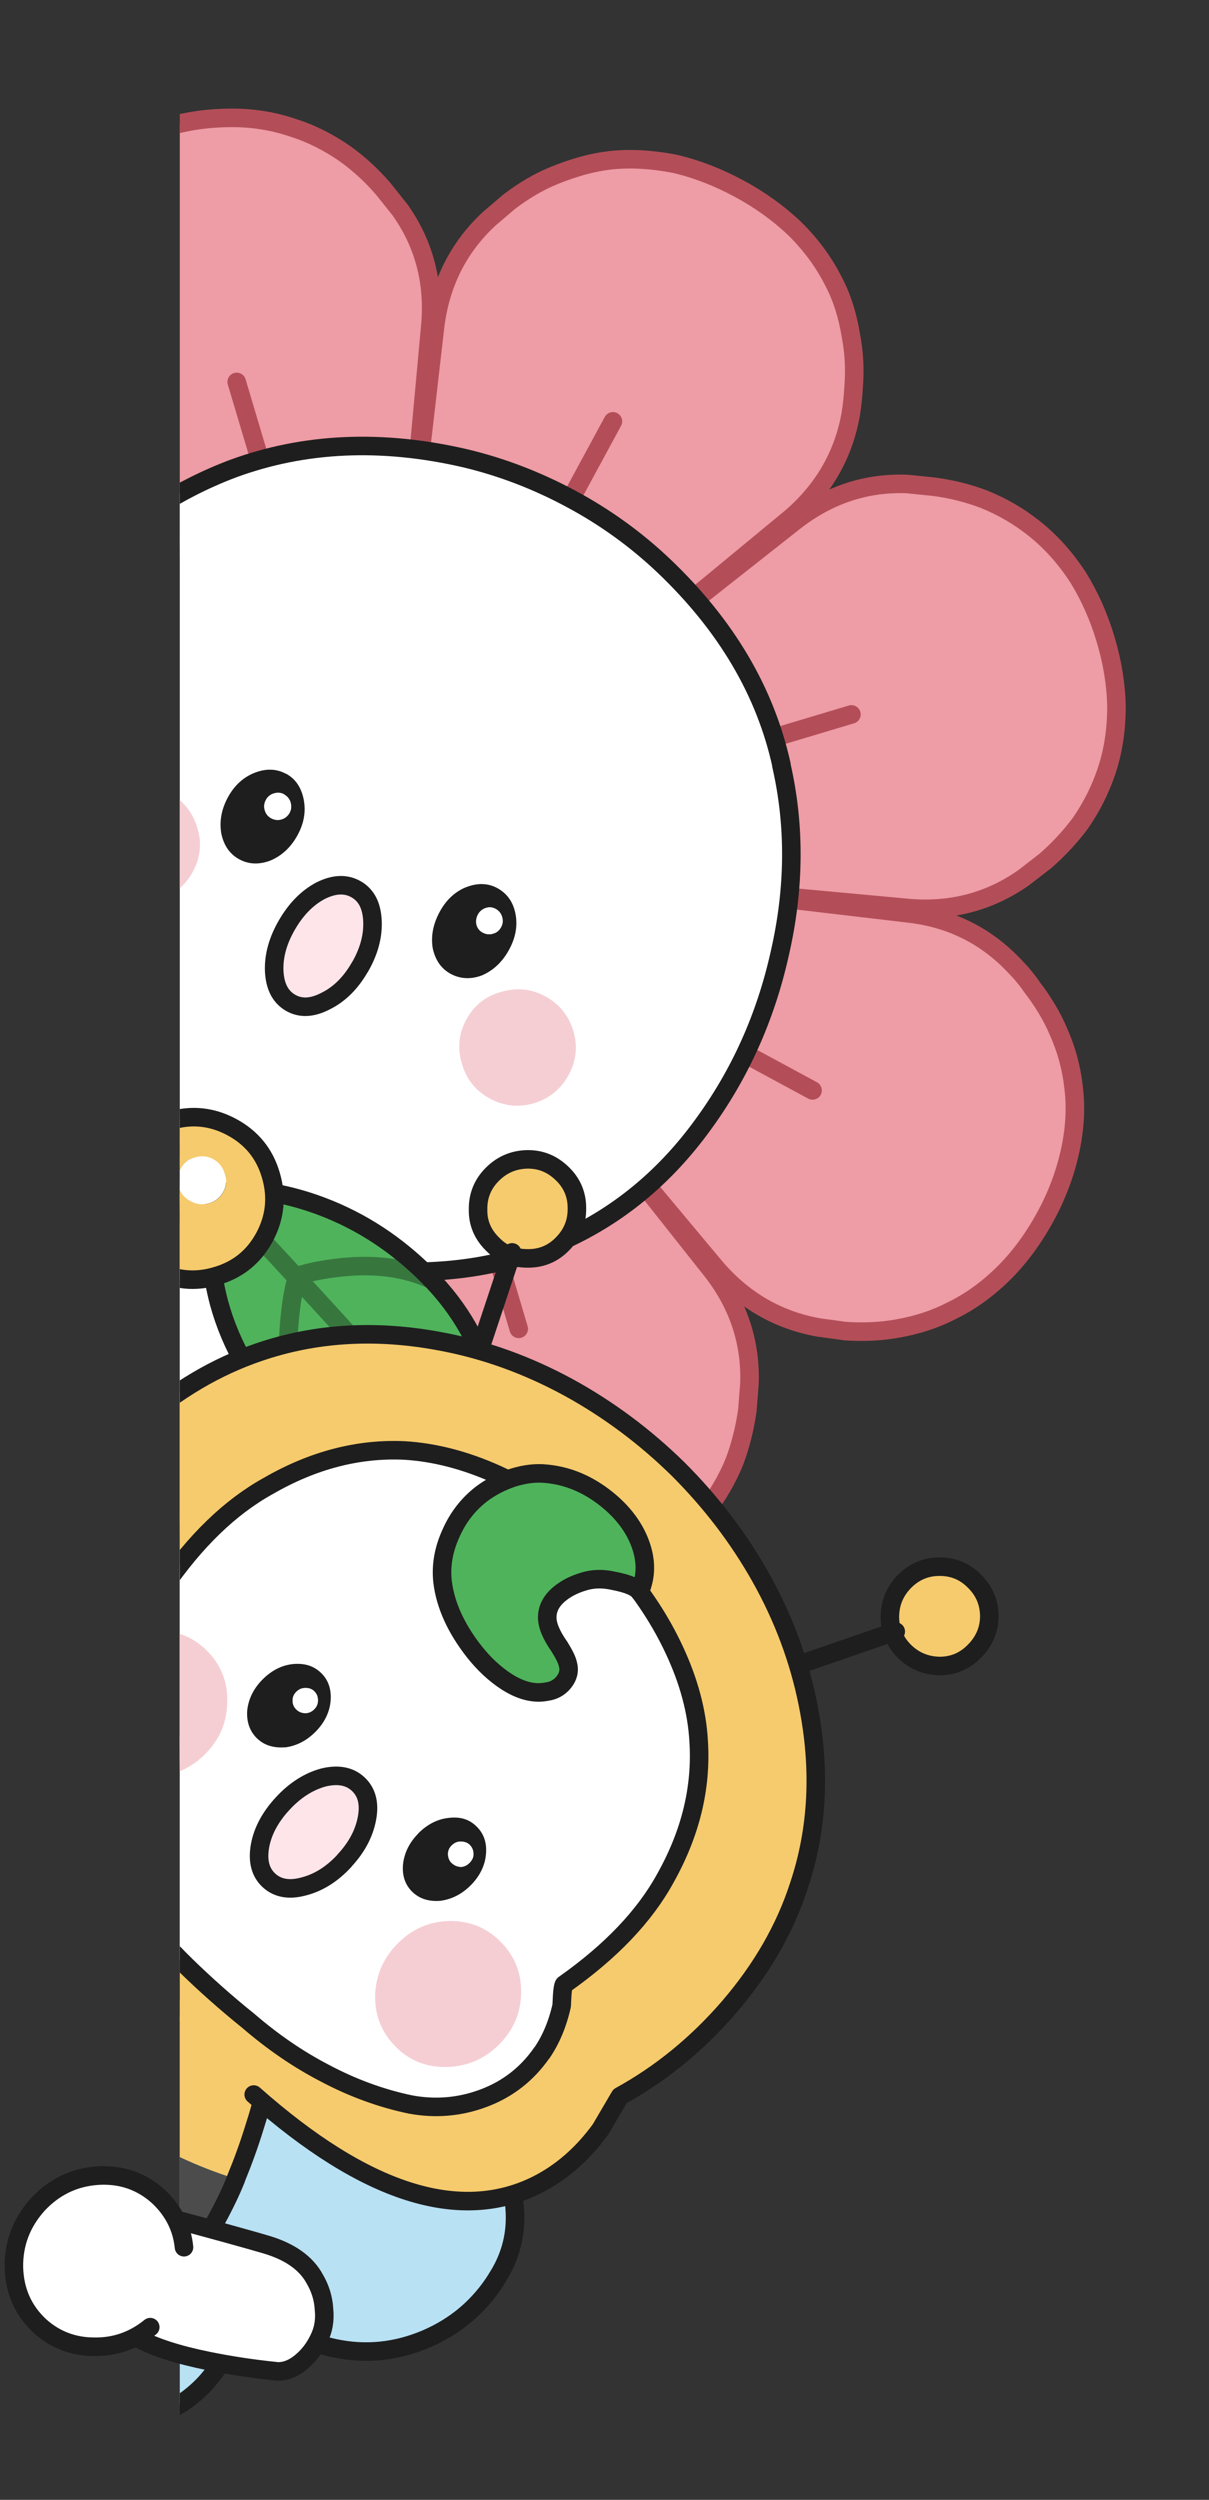 <svg width="90" height="186" viewBox="0 0 90 186" fill="none" xmlns="http://www.w3.org/2000/svg">
<rect x="0" y="0" width="90" height="186" fill="#333333" stroke="none"/>
<g clip-path="url(#clip0_7752_14909)">
<path d="M62.037 20.947C61.319 19.524 60.354 18.203 59.121 16.993C57.92 15.862 56.552 14.877 55.015 14.048C53.479 13.219 51.875 12.592 50.271 12.211C48.51 11.864 46.872 11.774 45.38 11.942C44.102 12.088 42.722 12.469 41.23 13.073C40.075 13.544 38.965 14.205 37.877 15.033L36.396 16.299C34.13 18.404 32.807 21.036 32.392 24.183L31.001 36.256L33.839 36.94C36.183 37.679 38.538 38.72 40.905 40.053C43.339 41.307 45.504 42.707 47.411 44.264C48.342 45.048 49.048 45.72 49.508 46.246L58.896 38.496C61.297 36.424 62.777 33.871 63.327 30.836C63.439 30.142 63.506 29.492 63.54 28.876C63.652 27.51 63.585 26.222 63.349 25.001C63.102 23.467 62.676 22.111 62.048 20.924L62.037 20.947Z" fill="#EE9CA5"/>
<path d="M40.905 40.064C43.339 41.319 45.503 42.718 47.41 44.275C48.341 45.059 49.048 45.731 49.508 46.258L58.896 38.507C61.296 36.435 62.777 33.882 63.326 30.847C63.438 30.153 63.506 29.503 63.539 28.887C63.652 27.521 63.584 26.233 63.349 25.012C63.102 23.478 62.676 22.123 62.048 20.935C61.33 19.513 60.365 18.192 59.131 16.982C57.931 15.851 56.563 14.865 55.026 14.037C53.467 13.197 51.886 12.581 50.282 12.2C48.521 11.853 46.883 11.763 45.391 11.931C44.112 12.077 42.733 12.457 41.241 13.062C40.086 13.533 38.975 14.193 37.887 15.022L36.407 16.288C34.141 18.393 32.818 21.025 32.403 24.172L31.012 36.245L33.849 36.928C36.194 37.667 38.549 38.709 40.916 40.042L40.905 40.064ZM40.905 40.064L45.627 31.351" stroke="#B34E58" stroke-width="1.38" stroke-linecap="round" stroke-linejoin="round"/>
<path d="M16.992 8.795C15.231 8.818 13.571 9.086 12.011 9.602C10.318 10.106 8.781 10.789 7.402 11.64C5.921 12.547 4.676 13.633 3.678 14.899C2.848 15.952 2.141 17.195 1.569 18.628C1.109 19.804 0.806 21.059 0.627 22.38C0.526 22.895 0.47 23.556 0.447 24.351C0.313 27.442 1.244 30.242 3.229 32.74L10.767 42.237C11.327 41.834 12.157 41.33 13.257 40.747C15.432 39.627 17.844 38.709 20.491 37.981C23.093 37.152 25.617 36.604 28.062 36.346L30.956 36.234L32.066 24.161C32.324 20.969 31.573 18.124 29.801 15.627L28.567 14.081C27.692 13.062 26.727 12.178 25.673 11.427C24.473 10.598 23.217 9.96 21.882 9.534C20.323 8.997 18.697 8.75 17.014 8.784L16.992 8.795Z" fill="#EE9CA5"/>
<path d="M20.469 37.97C23.071 37.141 25.595 36.592 28.04 36.335L30.934 36.223L32.044 24.15C32.313 20.958 31.55 18.113 29.778 15.616L28.544 14.07C27.67 13.051 26.705 12.166 25.651 11.416C24.451 10.587 23.194 9.949 21.86 9.523C20.3 8.986 18.674 8.739 16.992 8.773C15.231 8.795 13.571 9.064 12.011 9.579C10.318 10.083 8.781 10.766 7.402 11.617C5.921 12.525 4.676 13.611 3.678 14.877C2.848 15.929 2.141 17.172 1.569 18.606C1.109 19.782 0.806 21.036 0.627 22.358C0.526 22.873 0.47 23.534 0.447 24.329C0.313 27.42 1.244 30.22 3.229 32.717L10.767 42.215C11.327 41.811 12.157 41.307 13.257 40.725C15.432 39.605 17.844 38.687 20.491 37.959L20.469 37.97ZM20.469 37.97L17.62 28.417" stroke="#B34E58" stroke-width="1.38" stroke-linecap="round" stroke-linejoin="round"/>
<path d="M76.954 39.303C75.832 38.407 74.599 37.69 73.241 37.141C72.075 36.693 70.83 36.38 69.484 36.2L67.487 35.999C64.436 35.887 61.644 36.816 59.12 38.788L49.586 46.302L51.078 48.789C52.233 50.995 53.164 53.414 53.871 56.023C54.701 58.622 55.25 61.142 55.508 63.583C55.632 64.826 55.654 65.789 55.598 66.461L67.712 67.581C70.886 67.839 73.724 67.077 76.236 65.308L77.818 64.087C78.827 63.214 79.702 62.262 80.454 61.254C81.284 60.055 81.923 58.779 82.383 57.423C82.888 55.934 83.134 54.31 83.134 52.563C83.101 50.939 82.832 49.281 82.327 47.59C81.822 45.899 81.138 44.365 80.285 42.987C79.332 41.52 78.233 40.299 76.999 39.325L76.954 39.303Z" fill="#EE9CA5"/>
<path d="M53.848 56.012C54.678 58.611 55.228 61.13 55.486 63.572C55.609 64.815 55.632 65.778 55.575 66.45L67.689 67.57C70.864 67.828 73.701 67.066 76.214 65.297L77.795 64.076C78.805 63.202 79.68 62.25 80.431 61.242C81.261 60.044 81.9 58.767 82.36 57.412C82.865 55.923 83.112 54.299 83.112 52.552C83.078 50.928 82.809 49.27 82.304 47.579C81.8 45.888 81.115 44.354 80.263 42.976C79.309 41.509 78.21 40.288 76.977 39.314C75.855 38.418 74.621 37.701 73.264 37.152C72.097 36.704 70.852 36.391 69.506 36.212L67.51 36.01C64.459 35.898 61.666 36.828 59.142 38.799L49.608 46.313L51.1 48.8C52.255 51.006 53.186 53.425 53.893 56.035L53.848 56.012ZM53.848 56.012L63.382 53.156" stroke="#B34E58" stroke-width="1.38" stroke-linecap="round" stroke-linejoin="round"/>
<path d="M76.808 73.45C76.46 72.935 76.034 72.42 75.541 71.916C73.409 69.653 70.785 68.343 67.644 67.985L55.542 66.562L54.88 69.373C54.173 71.736 53.141 74.088 51.784 76.44C50.55 78.882 49.126 81.032 47.544 82.913C46.748 83.865 46.075 84.571 45.525 85.053L53.332 94.393C55.407 96.79 57.953 98.257 60.982 98.794L62.944 99.063C64.313 99.153 65.614 99.097 66.825 98.873C68.328 98.615 69.697 98.156 70.919 97.518C72.299 96.846 73.623 95.882 74.868 94.628C76.012 93.463 77.01 92.086 77.862 90.518C78.692 88.984 79.287 87.416 79.646 85.814C80.038 84.112 80.139 82.477 79.937 80.886C79.78 79.487 79.41 78.109 78.816 76.776C78.334 75.645 77.672 74.536 76.831 73.45H76.808Z" fill="#EE9CA5"/>
<path d="M51.762 76.418C50.528 78.859 49.103 81.01 47.522 82.891C46.725 83.843 46.053 84.549 45.503 85.03L53.31 94.371C55.385 96.767 57.931 98.234 60.959 98.772L62.922 99.041C64.29 99.13 65.592 99.074 66.803 98.85C68.306 98.593 69.674 98.134 70.897 97.495C72.277 96.823 73.6 95.86 74.845 94.606C75.989 93.441 76.987 92.063 77.84 90.496C78.67 88.961 79.264 87.393 79.623 85.792C80.016 84.089 80.117 82.454 79.915 80.864C79.758 79.464 79.388 78.087 78.793 76.754C78.311 75.623 77.649 74.514 76.808 73.427C76.46 72.912 76.034 72.397 75.541 71.893C73.409 69.631 70.785 68.32 67.644 67.962L55.542 66.54L54.88 69.351C54.173 71.714 53.141 74.066 51.784 76.418H51.762ZM51.762 76.418L60.488 81.133" stroke="#B34E58" stroke-width="1.38" stroke-linecap="round" stroke-linejoin="round"/>
<path d="M45.493 85.075L43.014 86.598C40.804 87.74 38.393 88.659 35.779 89.364C33.211 90.204 30.676 90.753 28.186 90.988C26.952 91.112 25.998 91.145 25.303 91.078L24.204 103.185C23.912 106.343 24.664 109.176 26.447 111.707C26.918 112.368 27.344 112.894 27.703 113.275C28.601 114.283 29.543 115.168 30.541 115.907C31.786 116.803 33.053 117.464 34.355 117.878C35.891 118.382 37.529 118.617 39.256 118.573C40.883 118.539 42.543 118.27 44.236 117.766C45.84 117.329 47.377 116.646 48.846 115.728C50.26 114.81 51.471 113.723 52.492 112.491C53.389 111.349 54.118 110.106 54.668 108.762C55.116 107.564 55.43 106.298 55.621 104.976L55.778 102.994C55.89 99.925 54.971 97.137 53.03 94.628L45.481 85.097L45.493 85.075Z" fill="#EE9CA5"/>
<path d="M35.79 89.342C33.221 90.182 30.686 90.731 28.196 90.966C26.962 91.089 26.009 91.123 25.314 91.055L24.215 103.162C23.923 106.32 24.674 109.154 26.458 111.685C26.929 112.346 27.355 112.872 27.714 113.253C28.611 114.261 29.553 115.146 30.552 115.885C31.797 116.781 33.064 117.441 34.365 117.856C35.902 118.36 37.54 118.595 39.267 118.55C40.893 118.517 42.553 118.248 44.247 117.744C45.851 117.307 47.388 116.624 48.857 115.706C50.27 114.787 51.482 113.701 52.502 112.469C53.4 111.327 54.129 110.083 54.678 108.739C55.127 107.541 55.441 106.276 55.632 104.954L55.789 102.972C55.901 99.903 54.981 97.114 53.041 94.606L45.492 85.075L43.013 86.598C40.804 87.74 38.392 88.659 35.779 89.364L35.79 89.342ZM35.79 89.342L38.616 98.873" stroke="#B34E58" stroke-width="1.38" stroke-linecap="round" stroke-linejoin="round"/>
<path d="M24.248 102.434L25.213 91.078C24.528 90.955 23.609 90.708 22.442 90.339C20.109 89.588 17.742 88.536 15.365 87.18C12.953 85.937 10.788 84.549 8.87 83.003L6.717 81.077L-2.245 88.11C-4.567 89.98 -5.935 92.344 -6.35 95.177L-6.552 97.014C-6.597 98.268 -6.508 99.5 -6.261 100.698C-5.958 102.053 -5.487 103.364 -4.836 104.607C-4.141 105.94 -3.143 107.194 -1.853 108.381C-0.608 109.568 0.783 110.531 2.297 111.293C3.756 112.144 5.315 112.76 6.986 113.163C8.635 113.567 10.25 113.712 11.809 113.611C13.245 113.477 14.591 113.152 15.836 112.648C16.991 112.2 18.079 111.607 19.088 110.867C19.559 110.554 20.053 110.173 20.569 109.714C22.7 107.799 23.934 105.368 24.248 102.412V102.434Z" fill="#EE9CA5"/>
<path d="M15.365 87.169C12.953 85.926 10.788 84.537 8.87 82.992L6.717 81.066L-2.245 88.099C-4.567 89.969 -5.935 92.332 -6.35 95.166L-6.552 97.002C-6.597 98.257 -6.508 99.489 -6.261 100.687C-5.958 102.042 -5.487 103.353 -4.836 104.596C-4.141 105.928 -3.143 107.183 -1.853 108.37C-0.608 109.557 0.783 110.52 2.297 111.282C3.756 112.133 5.315 112.749 6.986 113.152C8.635 113.555 10.25 113.701 11.809 113.6C13.245 113.466 14.591 113.141 15.836 112.637C16.991 112.189 18.079 111.595 19.088 110.856C19.559 110.543 20.053 110.162 20.569 109.703C22.7 107.788 23.934 105.357 24.248 102.401L25.213 91.044C24.528 90.921 23.609 90.675 22.442 90.305C20.109 89.555 17.742 88.502 15.365 87.147V87.169ZM15.365 87.169L10.586 95.983" stroke="#B34E58" stroke-width="1.38" stroke-linecap="round" stroke-linejoin="round"/>
<path d="M25.224 94.561C24.27 93.766 23.597 93.306 23.194 93.183L19.773 106.533C18.18 112.11 17.35 117.117 17.305 121.552C17.271 124.273 17.978 126.255 19.414 127.51C20.221 128.227 21.163 128.697 22.251 128.921C23.339 129.123 24.416 129.067 25.482 128.753C28.858 127.779 31.146 124.396 32.335 118.629C33.456 110.744 32.335 104.181 28.981 98.94C27.882 97.226 26.626 95.77 25.224 94.561Z" fill="white"/>
<path d="M23.171 93.183C23.575 93.295 24.248 93.754 25.201 94.561C26.603 95.77 27.86 97.226 28.959 98.94C32.312 104.181 33.434 110.755 32.312 118.629C31.112 124.396 28.835 127.767 25.459 128.753C24.394 129.067 23.317 129.123 22.229 128.921C21.152 128.697 20.199 128.227 19.391 127.51C17.955 126.267 17.249 124.284 17.282 121.552C17.327 117.105 18.157 112.099 19.75 106.533" stroke="#1E1E1E" stroke-width="1.38" stroke-linecap="round" stroke-linejoin="round"/>
<path d="M1.737 122.078C0.637 122.033 -0.159 122.392 -0.652 123.164C-1.505 124.452 -2.021 125.225 -2.167 125.516C-3.804 128.529 -4.847 130.948 -5.296 132.751C-5.767 134.666 -5.397 136.492 -4.197 138.217C-3.21 139.684 -1.752 140.904 0.178 141.856C4.72 144.13 7.838 143.547 9.51 140.109C10.026 139.045 10.362 137.746 10.519 136.212L10.62 134.286C11.36 133.636 12.033 132.93 12.65 132.18C12.706 132.113 12.762 132.034 12.83 131.967C12.852 131.934 12.863 131.911 12.863 131.9C13.592 131.038 13.727 130.007 13.267 128.798C12.964 127.935 12.033 126.916 10.474 125.74L10.026 125.438C9.229 124.889 8.186 124.296 6.907 123.657C4.877 122.683 3.15 122.156 1.748 122.089L1.737 122.078Z" fill="white"/>
<path d="M12.807 131.956C12.751 132.023 12.695 132.102 12.628 132.169C12.022 132.919 11.349 133.614 10.598 134.274L10.497 136.201C10.34 137.735 9.992 139.034 9.487 140.098C7.805 143.536 4.698 144.119 0.155 141.845C-1.763 140.893 -3.221 139.672 -4.219 138.205C-5.419 136.481 -5.79 134.655 -5.319 132.74C-4.87 130.937 -3.827 128.518 -2.189 125.505" stroke="#1E1E1E" stroke-width="1.38" stroke-linecap="round" stroke-linejoin="round"/>
<path d="M25.864 102.165L25.314 94.684C23.822 93.531 20.278 91.448 14.681 88.424C11.204 86.542 8.31 85.075 5.999 84.011L3.633 82.981L-2.94 86.621C-7.685 89.723 -10.971 92.859 -12.777 96.05L-15.873 101.65C-18.127 106.119 -19.765 110.173 -20.774 113.835L-8.739 120.678L-7.662 121.686C-6.731 122.493 -5.677 123.209 -4.488 123.825C-2.593 124.867 -0.933 125.483 0.492 125.662L12.83 131.99C15.331 129.134 17.844 125.55 20.367 121.227L23.396 115.582L23.351 115.56C25.034 112.301 25.875 107.844 25.875 102.177L25.864 102.165Z" fill="white"/>
<path d="M23.373 115.56L20.345 121.205C17.821 125.528 15.309 129.111 12.808 131.967M0.469 125.64C-0.955 125.46 -2.615 124.844 -4.511 123.803C-5.7 123.176 -6.754 122.47 -7.685 121.664L-8.762 120.656M-20.797 113.813C-19.787 110.151 -18.161 106.096 -15.895 101.628L-12.8 96.028M3.61 82.969L5.977 84C8.287 85.064 11.181 86.542 14.658 88.412C20.255 91.436 23.8 93.531 25.291 94.673" stroke="#1E1E1E" stroke-width="1.38" stroke-linecap="round" stroke-linejoin="round"/>
<path d="M52.289 83.742C55.082 79.946 57 75.679 58.055 70.952C59.165 66.125 59.21 61.444 58.178 56.931C56.978 51.465 54.062 46.526 49.429 42.114C47.354 40.143 45.055 38.485 42.531 37.13C39.996 35.764 37.349 34.744 34.612 34.095C28.41 32.661 22.655 32.919 17.35 34.868C13.032 36.492 9.14 39.09 5.674 42.651C2.309 46.123 -0.204 50.077 -1.864 54.489C-3.479 58.734 -4.017 62.956 -3.479 67.156C-2.918 71.333 -1.336 75.32 1.255 79.094C4.653 83.944 8.803 87.696 13.705 90.35C18.64 93.027 24.058 94.438 29.957 94.617C34.556 94.718 38.74 93.855 42.509 92.019C46.345 90.171 49.609 87.416 52.278 83.753L52.289 83.742Z" fill="white"/>
<path d="M58.178 56.931C56.978 51.465 54.062 46.526 49.429 42.114C47.354 40.143 45.055 38.485 42.531 37.13C39.996 35.764 37.349 34.744 34.612 34.095C28.41 32.661 22.655 32.919 17.35 34.868C13.032 36.492 9.14 39.09 5.674 42.651C2.309 46.123 -0.204 50.077 -1.864 54.489C-3.479 58.734 -4.017 62.956 -3.479 67.156C-2.918 71.333 -1.336 75.32 1.255 79.094C4.653 83.944 8.803 87.696 13.705 90.35C18.64 93.027 24.058 94.438 29.957 94.617C34.556 94.718 38.74 93.855 42.509 92.019C46.345 90.171 49.609 87.416 52.278 83.753C55.071 79.957 56.989 75.69 58.043 70.964C59.154 66.137 59.199 61.455 58.167 56.942L58.178 56.931Z" stroke="#1E1E1E" stroke-width="1.38" stroke-linecap="round" stroke-linejoin="round"/>
<path d="M8.455 66.607C9.509 67.178 10.62 67.29 11.786 66.943C12.931 66.607 13.783 65.913 14.355 64.86C14.927 63.807 15.039 62.721 14.691 61.601C14.344 60.436 13.648 59.574 12.594 59.003C11.54 58.431 10.452 58.331 9.319 58.689C8.175 59.003 7.311 59.686 6.739 60.739C6.167 61.791 6.066 62.889 6.414 64.031C6.728 65.174 7.412 66.036 8.466 66.607H8.455Z" fill="#F5CED3"/>
<path d="M39.783 82.073C40.905 81.726 41.758 81.032 42.33 79.979C42.902 78.927 43.014 77.84 42.688 76.731C42.341 75.567 41.645 74.704 40.591 74.133C39.537 73.562 38.438 73.461 37.293 73.808C36.149 74.122 35.286 74.805 34.714 75.858C34.142 76.911 34.041 78.008 34.388 79.15C34.714 80.304 35.409 81.166 36.463 81.737C37.518 82.309 38.628 82.421 39.795 82.073H39.783Z" fill="#F5CED3"/>
<path d="M21.613 74.603C22.375 75.04 23.25 74.995 24.248 74.458C25.258 73.954 26.099 73.114 26.772 71.938C27.445 70.762 27.759 69.609 27.703 68.477C27.658 67.357 27.254 66.585 26.492 66.148C25.729 65.711 24.854 65.745 23.845 66.249C22.846 66.775 22.005 67.626 21.332 68.802C20.659 69.978 20.345 71.12 20.39 72.229C20.446 73.371 20.85 74.156 21.613 74.592V74.603Z" fill="#FDE5EA"/>
<path d="M26.795 71.949C26.122 73.125 25.28 73.965 24.271 74.469C23.273 74.996 22.398 75.052 21.635 74.615C20.872 74.178 20.468 73.394 20.412 72.252C20.367 71.132 20.682 69.989 21.355 68.825C22.028 67.66 22.869 66.797 23.867 66.271C24.877 65.767 25.751 65.734 26.514 66.17C27.277 66.607 27.669 67.38 27.726 68.5C27.782 69.642 27.468 70.796 26.795 71.96V71.949Z" stroke="#1E1E1E" stroke-width="1.38" stroke-linecap="round" stroke-linejoin="round"/>
<path d="M21.276 57.569C20.569 57.188 19.784 57.166 18.92 57.513C18.09 57.849 17.428 58.465 16.957 59.339C16.486 60.212 16.318 61.119 16.475 62.026C16.666 62.922 17.114 63.561 17.821 63.941C18.528 64.322 19.313 64.345 20.154 64.02C21.007 63.65 21.668 63.023 22.151 62.138C22.633 61.254 22.779 60.38 22.61 59.495C22.431 58.588 21.994 57.939 21.276 57.558M21.141 59.103C21.388 59.238 21.556 59.439 21.635 59.708C21.713 59.977 21.691 60.223 21.567 60.459C21.433 60.705 21.231 60.873 20.962 60.951C20.692 61.03 20.434 61.007 20.188 60.862C19.952 60.738 19.795 60.537 19.717 60.268C19.638 59.999 19.661 59.742 19.806 59.495C19.93 59.26 20.132 59.103 20.401 59.025C20.67 58.947 20.917 58.969 21.152 59.092L21.141 59.103Z" fill="#1E1E1E"/>
<path d="M21.635 59.719C21.556 59.45 21.388 59.249 21.142 59.114C20.906 58.991 20.659 58.958 20.39 59.047C20.121 59.126 19.93 59.282 19.796 59.518C19.661 59.764 19.627 60.033 19.706 60.291C19.784 60.559 19.941 60.75 20.177 60.884C20.424 61.018 20.693 61.052 20.951 60.974C21.22 60.895 21.422 60.727 21.556 60.481C21.68 60.246 21.713 59.999 21.624 59.73L21.635 59.719Z" fill="white"/>
<path d="M34.657 66.025C33.838 66.372 33.187 66.988 32.716 67.873C32.245 68.757 32.066 69.642 32.212 70.549C32.402 71.445 32.851 72.084 33.557 72.464C34.264 72.845 35.083 72.89 35.924 72.554C36.765 72.173 37.416 71.546 37.898 70.661C38.381 69.776 38.538 68.903 38.381 68.029C38.212 67.133 37.764 66.484 37.023 66.081C36.317 65.7 35.532 65.677 34.668 66.025M35.588 68.04C35.711 67.805 35.902 67.648 36.16 67.559C36.407 67.469 36.653 67.492 36.889 67.615C37.136 67.749 37.304 67.951 37.382 68.22C37.461 68.489 37.438 68.735 37.315 68.97C37.169 69.239 36.967 69.407 36.709 69.463C36.462 69.552 36.205 69.519 35.935 69.373C35.7 69.25 35.554 69.048 35.487 68.791C35.419 68.533 35.464 68.276 35.599 68.029L35.588 68.04Z" fill="#1E1E1E"/>
<path d="M36.149 67.559C35.902 67.648 35.711 67.805 35.577 68.04C35.442 68.287 35.408 68.544 35.464 68.802C35.532 69.06 35.678 69.25 35.913 69.384C36.182 69.53 36.44 69.552 36.687 69.474C36.945 69.407 37.147 69.25 37.293 68.981C37.416 68.746 37.45 68.5 37.36 68.231C37.282 67.962 37.113 67.76 36.867 67.626C36.631 67.503 36.384 67.481 36.137 67.57L36.149 67.559Z" fill="white"/>
<path d="M5.169 85.96C5.169 85.96 5.225 85.87 5.27 85.837C5.012 84.929 4.597 83.888 4.025 82.723C2.813 80.45 1.344 78.747 -0.383 77.627C-3.614 77.023 -6.698 77.246 -9.659 78.311C-9.682 78.311 -9.715 78.333 -9.749 78.355C-7.999 79.285 -6.519 80.584 -5.319 82.275C-4.746 83.093 -4.343 83.832 -4.107 84.481C-0.608 85.008 2.477 85.501 5.158 85.96M13.346 87.46C11.293 87.024 8.556 86.52 5.158 85.96C3.655 87.729 0.851 89.857 -3.243 92.355C0.312 92.993 3.666 92.814 6.806 91.817C8.994 91.089 10.934 90.025 12.65 88.636C13.02 88.289 13.256 87.897 13.346 87.46ZM-4.107 84.481C-4.253 84.459 -4.41 84.437 -4.556 84.414L-15.772 82.768C-15.817 83.07 -15.772 83.395 -15.638 83.753C-14.953 85.456 -13.877 86.968 -12.385 88.278C-10.187 90.216 -7.225 91.548 -3.513 92.276C-3.423 92.299 -3.333 92.321 -3.243 92.332C0.851 89.835 3.655 87.707 5.158 85.937C2.477 85.478 -0.608 84.997 -4.107 84.459C-4.107 84.481 -4.096 84.504 -4.085 84.526C-4.085 84.504 -4.096 84.481 -4.107 84.459M-4.556 84.392C-4.41 84.414 -4.253 84.437 -4.107 84.459C-4.343 83.809 -4.746 83.07 -5.319 82.253C-6.519 80.573 -7.999 79.262 -9.749 78.333C-11.723 79.05 -13.507 80.08 -15.077 81.424C-15.503 81.827 -15.727 82.275 -15.772 82.757L-4.556 84.403M-0.013 77.661C-0.137 77.627 -0.26 77.616 -0.383 77.616C1.344 78.736 2.813 80.427 4.025 82.712C4.597 83.877 5.012 84.907 5.27 85.825C5.225 85.859 5.191 85.904 5.169 85.948C8.567 86.508 11.293 87.001 13.357 87.449C13.357 87.393 13.379 87.337 13.39 87.281C13.469 86.721 13.346 86.217 13.009 85.792C11.809 84.145 10.34 82.689 8.601 81.435C6.077 79.598 3.206 78.344 -0.002 77.672L-0.013 77.661Z" fill="#4FB35B"/>
<path d="M4.013 82.689C2.802 80.416 1.333 78.714 -0.395 77.594M4.013 82.678C4.585 83.843 5 84.885 5.258 85.792C5.213 85.825 5.157 85.915 5.157 85.915C8.556 86.475 11.282 86.968 13.345 87.416M-15.773 82.734L-4.556 84.381C-4.41 84.403 -4.253 84.425 -4.107 84.448C-4.343 83.798 -4.747 83.059 -5.319 82.242C-6.519 80.562 -7.999 79.251 -9.749 78.322M-10.826 89.196C-7.73 87.662 -5.487 86.105 -4.085 84.526C-4.085 84.504 -4.096 84.481 -4.107 84.459C-0.608 84.985 2.477 85.478 5.157 85.937C3.654 87.707 0.85 89.835 -3.244 92.332" stroke="#37773E" stroke-width="1.38" stroke-linecap="round" stroke-linejoin="round"/>
<path d="M12.65 88.603C13.02 88.256 13.256 87.864 13.346 87.427C13.346 87.371 13.368 87.315 13.379 87.259C13.458 86.699 13.334 86.195 12.998 85.769C11.798 84.123 10.328 82.667 8.59 81.413C6.066 79.576 3.195 78.322 -0.013 77.65C-0.137 77.616 -0.26 77.605 -0.383 77.605C-3.614 77 -6.698 77.224 -9.659 78.288C-9.682 78.288 -9.715 78.31 -9.749 78.333C-11.723 79.05 -13.507 80.08 -15.077 81.424C-15.503 81.827 -15.727 82.275 -15.772 82.757C-15.817 83.059 -15.772 83.384 -15.638 83.742C-14.953 85.445 -13.877 86.956 -12.385 88.267C-10.187 90.204 -7.225 91.537 -3.513 92.265C-3.423 92.287 -3.333 92.31 -3.243 92.321C0.312 92.959 3.666 92.78 6.806 91.783C8.994 91.055 10.934 89.992 12.65 88.603Z" stroke="#1E1E1E" stroke-width="1.38" stroke-linecap="round" stroke-linejoin="round"/>
<path d="M28.309 102.053H28.432C26.088 99.433 23.98 97.114 22.106 95.11C21.68 96.487 21.456 98.626 21.411 101.527C21.366 103.005 21.344 104.383 21.355 105.671C21.4 105.738 21.456 105.794 21.534 105.861C24.17 108.571 26.929 110.319 29.79 111.114C31.708 111.662 33.547 111.73 35.319 111.326C35.701 111.248 36.026 111.114 36.273 110.923C33.424 107.664 30.822 104.708 28.444 102.065H28.32C27.771 104.125 27.703 106.858 28.118 110.263C27.715 106.858 27.782 104.125 28.32 102.065M30.922 101.885L28.444 102.065C30.81 104.708 33.424 107.653 36.273 110.923C36.643 110.621 36.878 110.173 36.968 109.591C37.226 107.541 37.125 105.492 36.665 103.453C34.893 102.479 32.986 101.953 30.934 101.874M22.174 94.975C22.174 94.975 22.14 95.054 22.129 95.11C24.013 97.114 26.122 99.433 28.455 102.065L30.934 101.885C32.986 101.964 34.893 102.49 36.665 103.464C36.654 103.42 36.643 103.375 36.632 103.352C35.903 100.306 34.411 97.607 32.145 95.266C30.261 94.393 28.04 94.079 25.483 94.348C24.193 94.483 23.082 94.695 22.174 94.998M16.442 89.129C16.083 89.465 15.87 89.868 15.803 90.372C15.556 92.556 15.735 94.762 16.33 96.991C17.194 100.161 18.876 103.061 21.377 105.682C21.366 104.394 21.377 103.016 21.433 101.538C21.478 98.638 21.714 96.498 22.129 95.121C19.919 92.713 18.024 90.708 16.442 89.129ZM32.145 95.266C32.055 95.154 31.977 95.065 31.876 94.975C29.554 92.646 26.941 90.932 24.024 89.823C22.017 89.062 19.998 88.625 17.956 88.524C17.44 88.491 16.98 88.659 16.543 89.04C16.509 89.062 16.476 89.096 16.431 89.129C18.012 90.719 19.908 92.713 22.118 95.121C22.118 95.065 22.14 95.02 22.163 94.986C23.071 94.684 24.181 94.471 25.471 94.337C28.029 94.079 30.25 94.382 32.134 95.255L32.145 95.266Z" fill="#4FB35B"/>
<path d="M21.343 105.637C21.332 104.349 21.343 102.972 21.399 101.493C21.444 98.593 21.68 96.454 22.095 95.076M22.095 95.076C19.885 92.668 17.99 90.663 16.408 89.084M22.095 95.076C22.095 95.076 22.117 94.975 22.14 94.942C23.048 94.639 24.159 94.427 25.449 94.292C28.006 94.034 30.227 94.337 32.111 95.21M22.095 95.065C23.968 97.081 26.077 99.399 28.421 102.02L30.9 101.841C32.953 101.919 34.859 102.445 36.631 103.42M28.096 110.229C27.692 106.824 27.759 104.092 28.298 102.031H28.421C30.788 104.674 33.401 107.631 36.25 110.89" stroke="#37773E" stroke-width="1.38" stroke-linecap="round" stroke-linejoin="round"/>
<path d="M15.769 90.328C15.848 89.779 16.094 89.331 16.521 88.995C16.947 88.614 17.418 88.446 17.934 88.48C19.975 88.58 21.994 89.017 24.002 89.779C26.918 90.887 29.532 92.601 31.853 94.93C34.265 97.35 35.846 100.149 36.609 103.319C37.092 105.391 37.204 107.474 36.946 109.557C36.811 110.52 36.261 111.091 35.308 111.293C33.547 111.696 31.696 111.629 29.778 111.08C26.918 110.285 24.159 108.538 21.523 105.828C18.932 103.151 17.194 100.183 16.307 96.946C15.713 94.718 15.534 92.511 15.78 90.328H15.769Z" stroke="#1E1E1E" stroke-width="1.38" stroke-linecap="round" stroke-linejoin="round"/>
<path d="M16.116 94.975C17.708 94.516 18.897 93.553 19.705 92.075C20.501 90.619 20.658 89.084 20.176 87.483C19.716 85.893 18.751 84.705 17.271 83.899C15.79 83.093 14.265 82.947 12.672 83.429C11.068 83.899 9.879 84.873 9.083 86.329C8.286 87.785 8.129 89.331 8.612 90.921C9.072 92.511 10.036 93.699 11.517 94.505C12.997 95.311 14.523 95.457 16.116 94.975ZM15.869 86.251C16.295 86.475 16.575 86.833 16.721 87.326C16.901 87.785 16.867 88.233 16.631 88.681C16.396 89.129 16.026 89.409 15.521 89.544C15.05 89.656 14.613 89.6 14.186 89.364C13.76 89.129 13.457 88.782 13.311 88.345C13.166 87.864 13.21 87.404 13.457 86.957C13.704 86.508 14.052 86.24 14.512 86.128C14.983 85.971 15.431 86.016 15.88 86.251H15.869Z" fill="#F6CB6D"/>
<path d="M16.721 87.326C16.575 86.844 16.294 86.486 15.868 86.251C15.442 86.016 14.971 85.971 14.5 86.128C14.029 86.24 13.681 86.52 13.446 86.956C13.21 87.393 13.165 87.852 13.3 88.345C13.446 88.793 13.737 89.129 14.175 89.364C14.612 89.6 15.05 89.656 15.509 89.543C16.014 89.409 16.384 89.118 16.62 88.681C16.855 88.244 16.889 87.796 16.709 87.326H16.721Z" fill="white"/>
<path d="M19.694 92.041C18.898 93.519 17.698 94.483 16.105 94.942C14.523 95.423 12.987 95.266 11.506 94.471C10.025 93.676 9.061 92.478 8.601 90.888C8.119 89.308 8.276 87.774 9.072 86.296C9.868 84.84 11.057 83.865 12.661 83.395C14.243 82.913 15.78 83.07 17.26 83.865C18.741 84.661 19.705 85.859 20.165 87.449C20.636 89.051 20.479 90.574 19.694 92.041Z" stroke="#1E1E1E" stroke-width="1.38" stroke-linecap="round" stroke-linejoin="round"/>
<path d="M38.325 164.681C38.258 162.967 37.753 161.31 36.8 159.72C34.298 155.62 30.216 152.809 24.54 151.264C20.121 150.066 15.287 149.73 10.049 150.267H9.981L9.847 150.133V150.088C10.363 144.869 9.981 140.053 8.725 135.641C7.11 129.985 4.227 125.919 0.077 123.444C-1.516 122.492 -3.164 122.011 -4.881 122.011C-6.653 121.955 -8.279 122.425 -9.771 123.411C-11.801 124.699 -13.271 126.468 -14.19 128.708C-15.132 130.948 -15.323 133.222 -14.785 135.54C-14.493 136.794 -13.977 138.037 -13.259 139.258C-12.698 140.12 -11.925 141.14 -10.915 142.327C-13.338 142.506 -15.447 143.435 -17.241 145.115C-19.182 146.918 -20.101 149.091 -20.012 151.645C-19.933 154.87 -18.206 157.312 -14.841 158.958C-11.936 160.403 -8.975 160.828 -5.957 160.257C-2.772 159.619 0.593 158.062 4.16 155.576C4.272 155.598 4.384 155.643 4.496 155.71L4.597 156.012C2.152 159.664 0.638 163.057 0.055 166.193C-0.495 169.172 -0.035 172.117 1.434 175.029C3.105 178.344 5.562 180.035 8.815 180.114C11.361 180.17 13.526 179.218 15.32 177.28C16.947 175.455 17.844 173.338 18.023 170.919C19.201 171.905 20.233 172.666 21.108 173.204C22.353 173.943 23.609 174.458 24.888 174.727C27.187 175.22 29.464 174.996 31.707 174.044C33.928 173.092 35.678 171.602 36.957 169.575C37.932 168.074 38.392 166.45 38.325 164.692V164.681Z" fill="#B8E1F4"/>
<path d="M36.967 169.553C37.943 168.052 38.403 166.428 38.336 164.67C38.269 162.956 37.764 161.299 36.81 159.708C34.309 155.609 30.226 152.798 24.551 151.253C20.132 150.054 15.297 149.718 10.059 150.256H9.992L9.857 150.122V150.077C10.373 144.858 9.992 140.042 8.736 135.629C7.12 129.974 4.238 125.908 0.088 123.433C-1.505 122.481 -3.154 122 -4.87 122C-6.642 121.944 -8.268 122.414 -9.76 123.4C-11.79 124.687 -13.26 126.457 -14.18 128.697C-15.122 130.937 -15.312 133.21 -14.774 135.529C-14.482 136.783 -13.966 138.026 -13.249 139.247C-12.688 140.109 -11.914 141.128 -10.904 142.315C-13.327 142.495 -15.436 143.424 -17.23 145.104C-19.171 146.907 -20.091 149.08 -20.001 151.633C-19.922 154.859 -18.195 157.3 -14.83 158.947C-11.925 160.391 -8.964 160.817 -5.947 160.246C-2.761 159.607 0.604 158.051 4.171 155.564C4.283 155.587 4.395 155.632 4.507 155.699L4.608 156.001C2.163 159.652 0.649 163.046 0.065 166.182C-0.484 169.161 -0.024 172.106 1.445 175.018C3.116 178.333 5.573 180.024 8.825 180.103C11.371 180.159 13.536 179.207 15.331 177.269C16.957 175.444 17.855 173.327 18.034 170.908C19.212 171.893 20.244 172.655 21.119 173.192C22.364 173.932 23.62 174.447 24.899 174.716C27.198 175.208 29.475 174.984 31.718 174.032C33.939 173.08 35.689 171.591 36.967 169.564V169.553Z" stroke="#1E1E1E" stroke-width="1.38" stroke-linecap="round" stroke-linejoin="round"/>
<path d="M66.456 121.484C66.613 121.988 66.916 122.459 67.342 122.884C68.071 123.59 68.946 123.948 69.978 123.959C70.988 123.948 71.84 123.579 72.547 122.851C73.276 122.112 73.646 121.238 73.646 120.241C73.635 119.222 73.265 118.36 72.536 117.643C71.818 116.915 70.943 116.557 69.922 116.568C68.924 116.568 68.049 116.937 67.32 117.677C66.613 118.404 66.254 119.267 66.243 120.286C66.243 120.712 66.311 121.115 66.434 121.473L66.456 121.484Z" fill="#F6CB6D"/>
<path d="M66.456 121.484C66.614 121.988 66.916 122.459 67.343 122.884C68.072 123.59 68.947 123.948 69.978 123.959C70.988 123.948 71.84 123.579 72.547 122.851C73.276 122.112 73.646 121.238 73.646 120.241C73.635 119.222 73.265 118.36 72.536 117.643C71.818 116.915 70.943 116.557 69.922 116.568C68.924 116.568 68.049 116.937 67.32 117.677C66.614 118.404 66.255 119.267 66.243 120.286C66.243 120.712 66.311 121.115 66.434 121.473L66.681 121.395M58.964 124.038L66.434 121.462" stroke="#1E1E1E" stroke-width="1.38" stroke-linecap="round" stroke-linejoin="round"/>
<path d="M42.958 89.924C42.958 88.905 42.599 88.043 41.881 87.337C41.141 86.609 40.266 86.251 39.267 86.262C38.247 86.273 37.372 86.654 36.643 87.393C35.936 88.121 35.588 88.983 35.6 89.98C35.577 90.977 35.936 91.839 36.676 92.567C37.08 92.982 37.529 93.273 38.045 93.463C38.426 93.575 38.841 93.642 39.29 93.642C40.31 93.642 41.174 93.284 41.881 92.567C42.61 91.828 42.969 90.955 42.958 89.935V89.924Z" fill="#F6CB6D"/>
<path d="M38.033 93.463C37.518 93.284 37.069 92.982 36.665 92.567C35.925 91.839 35.566 90.977 35.588 89.98C35.577 88.972 35.925 88.11 36.632 87.393C37.361 86.654 38.235 86.284 39.256 86.262C40.266 86.251 41.129 86.609 41.87 87.337C42.599 88.043 42.958 88.916 42.946 89.924C42.958 90.943 42.599 91.817 41.87 92.556C41.163 93.284 40.288 93.642 39.279 93.631C38.83 93.631 38.415 93.564 38.033 93.452M38.033 93.452L35.555 100.911M38.033 93.452L38.123 93.183" stroke="#1E1E1E" stroke-width="1.38" stroke-linecap="round" stroke-linejoin="round"/>
<path d="M-8.313 146.336H-8.301C-8.223 146.291 -8.156 146.235 -8.088 146.168C-8.156 146.235 -8.234 146.291 -8.324 146.336M-2.794 143.021C-2.794 143.021 -2.895 143.055 -2.94 143.077L-3.007 143.111C-2.94 143.088 -2.873 143.055 -2.794 143.021ZM12.673 169.833L12.853 169.62L12.472 170.001C12.539 169.933 12.606 169.877 12.673 169.833ZM12.853 169.62L13.313 169.082C11.484 169.373 9.477 169.105 7.278 168.298C4.317 167.178 1.266 165.118 -1.886 162.116C-4.948 158.98 -7.056 155.945 -8.212 153C-9.03 150.827 -9.311 148.834 -9.042 147.008L-9.782 147.658C-10.365 148.274 -10.859 148.89 -11.262 149.517C-12.833 151.969 -13.158 154.635 -12.227 157.524C-11.229 160.604 -9.244 163.606 -6.271 166.54C-3.31 169.463 -0.293 171.401 2.769 172.341C5.663 173.237 8.344 172.901 10.812 171.322C10.812 171.322 10.834 171.311 10.856 171.3C10.879 171.277 10.901 171.266 10.935 171.255C11.327 170.964 11.72 170.65 12.09 170.325L12.236 170.213L12.449 170.001L12.83 169.62M16.061 165.196C16.678 164.065 17.171 163.034 17.541 162.105C14.726 161.231 11.989 159.955 9.342 158.252C7.951 157.368 6.56 156.281 5.181 154.993C3.846 153.582 2.747 152.216 1.872 150.872C0.145 148.24 -1.179 145.518 -2.087 142.707C-2.256 142.786 -2.413 142.853 -2.57 142.92L-2.783 143.01H-2.794C-2.873 143.055 -2.94 143.088 -3.007 143.111L-5.161 144.219C-5.25 144.264 -5.34 144.32 -5.43 144.387C-5.565 144.455 -5.699 144.533 -5.823 144.623C-6.092 144.779 -6.338 144.936 -6.585 145.093C-6.641 145.126 -6.697 145.16 -6.765 145.205L-6.899 145.306H-6.911L-7.011 145.384L-7.247 145.552L-7.561 145.765C-7.561 145.765 -7.662 145.832 -7.707 145.877L-8.032 146.146L-8.077 146.168C-8.144 146.235 -8.212 146.291 -8.29 146.347C-8.167 146.795 -8.055 147.098 -7.965 147.254C-6.933 150.278 -5.071 153.493 -2.402 156.897C-1.504 158.073 -0.641 159.103 0.167 159.999L0.234 160.067C1.12 160.862 2.164 161.702 3.364 162.598C6.807 165.23 10.049 167.044 13.066 168.029L13.986 168.343C14.726 167.425 15.421 166.372 16.094 165.185L16.061 165.196Z" fill="#4C4C4C"/>
<path d="M4.9 140.367L1.67 141.263C1.468 141.33 1.277 141.397 1.075 141.464C1.053 141.464 1.03 141.475 1.008 141.498C0.986 141.498 0.963 141.498 0.93 141.52C0.896 141.531 0.873 141.543 0.862 141.554C0.84 141.554 0.817 141.554 0.784 141.576C-0.416 141.991 -1.527 142.45 -2.548 142.931C-2.391 142.864 -2.234 142.797 -2.065 142.719C-1.157 145.53 0.167 148.251 1.894 150.883C2.769 152.227 3.868 153.604 5.203 155.004C6.594 156.292 7.985 157.379 9.364 158.263C12.023 159.966 14.748 161.243 17.564 162.116C18.068 160.895 18.528 159.641 18.932 158.331C19.325 157.11 19.616 156.035 19.796 155.094L4.9 140.378M13.985 168.365L13.066 168.052C10.037 167.066 6.807 165.252 3.363 162.62C2.163 161.724 1.12 160.873 0.234 160.089L0.167 160.022C-0.641 159.126 -1.504 158.095 -2.402 156.92C-5.071 153.504 -6.933 150.289 -7.965 147.277C-8.055 147.12 -8.156 146.818 -8.29 146.37C-8.829 146.806 -9.322 147.243 -9.76 147.691L-9.019 147.042C-9.289 148.867 -9.019 150.861 -8.189 153.033C-7.034 155.979 -4.925 159.014 -1.863 162.15C1.288 165.151 4.339 167.212 7.3 168.332C9.499 169.138 11.507 169.396 13.335 169.116L12.875 169.653C13.245 169.273 13.604 168.869 13.952 168.433C13.974 168.41 13.985 168.399 13.997 168.388L13.985 168.365Z" fill="#F6CB6D"/>
<path d="M13.986 168.354C14.726 167.436 15.421 166.383 16.094 165.196C16.711 164.065 17.205 163.034 17.575 162.105M-2.547 142.92L-2.76 143.01H-2.772C-2.85 143.055 -2.917 143.088 -2.985 143.111L-5.138 144.219C-5.228 144.264 -5.318 144.32 -5.408 144.387C-5.542 144.455 -5.677 144.533 -5.8 144.623C-6.069 144.779 -6.316 144.936 -6.563 145.093C-6.619 145.126 -6.675 145.16 -6.742 145.205M-6.877 145.306H-6.888L-6.989 145.384M-7.225 145.552L-7.539 145.765C-7.539 145.765 -7.64 145.832 -7.684 145.877L-8.01 146.146L-8.055 146.168C-8.122 146.224 -8.2 146.28 -8.279 146.347M13.997 168.354C13.986 168.365 13.952 168.399 13.952 168.399C13.604 168.836 13.245 169.239 12.875 169.62M12.281 170.213L12.483 170.001M12.124 170.325L12.27 170.213M10.969 171.266C11.361 170.975 11.754 170.661 12.124 170.337M10.879 171.322C10.879 171.322 10.924 171.288 10.957 171.277M10.823 171.344C10.823 171.344 10.845 171.333 10.867 171.322M10.812 171.344C8.344 172.924 5.663 173.26 2.769 172.364C-0.293 171.423 -3.31 169.485 -6.271 166.562C-9.244 163.628 -11.229 160.627 -12.227 157.547C-13.158 154.657 -12.833 151.992 -11.262 149.539M-11.251 149.528C-10.848 148.901 -10.354 148.285 -9.771 147.669C-9.333 147.221 -8.84 146.784 -8.301 146.347M12.46 170.012C12.595 169.877 12.729 169.743 12.853 169.62M17.564 162.105C18.069 160.884 18.528 159.63 18.932 158.319C19.325 157.099 19.616 156.024 19.796 155.083L4.9 140.367L1.67 141.263L1.076 141.464C1.076 141.464 1.031 141.475 1.008 141.498C0.986 141.498 0.963 141.498 0.93 141.52C0.896 141.543 0.874 141.543 0.862 141.554C0.84 141.554 0.818 141.554 0.784 141.576C-0.416 141.991 -1.527 142.45 -2.547 142.931M-2.783 143.032C-2.783 143.032 -2.884 143.066 -2.929 143.088L-2.996 143.122" stroke="#1E1E1E" stroke-width="1.38" stroke-linecap="round" stroke-linejoin="round"/>
<path d="M42.33 103.263C39.245 101.583 36.071 100.441 32.818 99.836C27.995 98.918 23.497 99.186 19.291 100.62C16.106 101.695 13.111 103.465 10.307 105.917C7.559 108.336 5.36 111.069 3.734 114.093L1.3 115.582C-0.517 116.926 -1.885 118.505 -2.794 120.309C-5.62 126.087 -3.299 133.098 4.16 141.319L18.876 155.856C27.188 163.214 34.232 165.454 39.986 162.564C41.791 161.646 43.362 160.28 44.697 158.443L46.143 155.979C49.183 154.31 51.898 152.093 54.275 149.338C56.709 146.504 58.437 143.491 59.469 140.3C60.871 136.1 61.095 131.609 60.13 126.804C59.48 123.545 58.313 120.398 56.608 117.363C54.959 114.429 52.907 111.752 50.462 109.311C47.983 106.88 45.269 104.864 42.33 103.252V103.263Z" fill="#F6CB6D"/>
<path d="M18.887 155.844C27.198 163.203 34.242 165.442 39.996 162.553C41.802 161.635 43.373 160.268 44.707 158.432L46.154 155.968C49.194 154.299 51.908 152.081 54.286 149.326C56.72 146.493 58.447 143.48 59.479 140.288C60.881 136.089 61.106 131.598 60.141 126.793C59.49 123.534 58.324 120.387 56.619 117.352C54.97 114.418 52.918 111.741 50.472 109.299C47.994 106.869 45.279 104.853 42.341 103.24C39.256 101.561 36.082 100.418 32.829 99.813C28.006 98.895 23.508 99.164 19.302 100.597C16.116 101.673 13.122 103.442 10.318 105.895C7.57 108.314 5.371 111.047 3.745 114.07L1.311 115.56C-0.506 116.904 -1.875 118.483 -2.783 120.286C-5.61 126.065 -3.288 133.076 4.171 141.296" stroke="#1E1E1E" stroke-width="1.38" stroke-linecap="round" stroke-linejoin="round"/>
<path d="M46.143 116.579L43.227 113.712C41.241 112.021 39.155 110.677 36.957 109.68C34.635 108.639 32.347 108.045 30.103 107.911C26.682 107.754 23.306 108.627 19.986 110.542C17.126 112.122 14.513 114.653 12.123 118.147C12.067 118.225 11.54 118.293 10.542 118.337C9.185 118.673 8.018 119.188 7.031 119.872C5.461 120.958 4.339 122.403 3.666 124.217C3.038 125.987 2.926 127.812 3.33 129.682C3.79 131.844 4.575 133.949 5.685 135.999C6.751 137.981 8.074 139.852 9.633 141.632C11.036 143.323 12.438 144.858 13.84 146.235C15.275 147.635 16.823 149.013 18.494 150.357C20.289 151.902 22.173 153.201 24.159 154.232C26.223 155.329 28.354 156.113 30.552 156.572C32.425 156.92 34.242 156.763 36.003 156.102C37.798 155.43 39.245 154.299 40.333 152.731C41.006 151.745 41.499 150.569 41.802 149.214C41.836 148.206 41.903 147.669 41.993 147.635C45.459 145.194 47.971 142.562 49.519 139.74C51.403 136.38 52.222 132.986 51.998 129.537C51.874 127.331 51.269 125.079 50.192 122.772C49.183 120.6 47.825 118.528 46.132 116.579H46.143Z" fill="white"/>
<path d="M40.344 152.742C41.017 151.757 41.511 150.581 41.813 149.226C41.847 148.218 41.914 147.68 42.004 147.646C45.47 145.205 47.982 142.573 49.53 139.751C51.415 136.391 52.233 132.997 52.009 129.548C51.886 127.342 51.28 125.091 50.203 122.784C49.194 120.611 47.837 118.539 46.143 116.59L43.227 113.723C41.241 112.032 39.155 110.688 36.957 109.691C34.635 108.65 32.347 108.056 30.103 107.922C26.682 107.765 23.306 108.639 19.986 110.554C17.126 112.133 14.513 114.664 12.123 118.158C12.067 118.237 11.54 118.304 10.542 118.349C9.185 118.685 8.018 119.2 7.031 119.883C5.461 120.969 4.339 122.414 3.666 124.228C3.038 125.998 2.926 127.823 3.33 129.694C3.79 131.855 4.575 133.961 5.685 136.01C6.751 137.992 8.074 139.863 9.633 141.643C11.036 143.335 12.438 144.869 13.84 146.246C15.275 147.646 16.823 149.024 18.494 150.368C20.289 151.913 22.173 153.213 24.159 154.243C26.223 155.34 28.354 156.124 30.552 156.584C32.425 156.931 34.242 156.774 36.003 156.113C37.798 155.441 39.245 154.31 40.333 152.742H40.344Z" stroke="#1E1E1E" stroke-width="1.38" stroke-linecap="round" stroke-linejoin="round"/>
<path d="M11.395 132.191C12.909 132.146 14.211 131.586 15.287 130.5C16.364 129.414 16.903 128.126 16.914 126.625C16.959 125.135 16.454 123.87 15.4 122.817C14.345 121.764 13.066 121.283 11.575 121.35C10.083 121.372 8.793 121.921 7.716 123.007C6.64 124.094 6.09 125.393 6.056 126.916C6.023 128.394 6.527 129.66 7.582 130.701C8.636 131.743 9.881 132.225 11.395 132.191Z" fill="#F5CED3"/>
<path d="M33.278 153.795C34.792 153.75 36.093 153.19 37.17 152.104C38.247 151.017 38.785 149.729 38.796 148.229C38.807 146.75 38.291 145.496 37.248 144.455C36.205 143.413 34.926 142.909 33.435 142.931C31.954 142.965 30.675 143.525 29.599 144.611C28.522 145.698 27.961 146.997 27.927 148.498C27.905 149.987 28.421 151.253 29.475 152.305C30.53 153.358 31.786 153.828 33.289 153.795H33.278Z" fill="#F5CED3"/>
<path d="M20.009 139.908C20.648 140.501 21.523 140.647 22.611 140.356C23.699 140.087 24.709 139.448 25.628 138.452C26.548 137.455 27.109 136.402 27.311 135.282C27.513 134.185 27.288 133.334 26.649 132.751C26.01 132.158 25.135 132.001 24.047 132.27C22.959 132.572 21.95 133.21 21.03 134.207C20.11 135.204 19.549 136.245 19.347 137.343C19.145 138.463 19.37 139.325 20.009 139.919V139.908Z" fill="#FDE5EA"/>
<path d="M25.639 138.452C24.72 139.448 23.71 140.076 22.622 140.356C21.534 140.658 20.659 140.501 20.02 139.908C19.38 139.314 19.156 138.463 19.358 137.332C19.56 136.234 20.121 135.193 21.041 134.196C21.96 133.199 22.97 132.561 24.058 132.258C25.146 131.99 26.021 132.146 26.66 132.74C27.299 133.333 27.524 134.173 27.322 135.271C27.12 136.391 26.559 137.455 25.639 138.44V138.452Z" stroke="#1E1E1E" stroke-width="1.38" stroke-linecap="round" stroke-linejoin="round"/>
<path d="M31.135 136.424C30.485 137.085 30.104 137.836 30.003 138.698C29.924 139.538 30.148 140.221 30.676 140.747C31.214 141.274 31.909 141.498 32.773 141.431C33.637 141.319 34.388 140.927 35.039 140.277C35.689 139.628 36.093 138.844 36.172 138.004C36.261 137.152 36.037 136.447 35.476 135.898C34.915 135.349 34.254 135.159 33.401 135.26C32.56 135.349 31.808 135.741 31.135 136.413M34.321 138.9C34.041 138.9 33.816 138.788 33.626 138.608C33.457 138.44 33.367 138.228 33.356 137.948C33.356 137.701 33.446 137.488 33.637 137.298C33.827 137.108 34.041 137.018 34.287 137.018C34.579 137.018 34.803 137.096 34.971 137.264C35.162 137.455 35.252 137.69 35.252 137.97C35.252 138.205 35.14 138.418 34.96 138.597C34.781 138.776 34.568 138.888 34.332 138.9H34.321Z" fill="#1E1E1E"/>
<path d="M33.625 138.62C33.816 138.81 34.051 138.9 34.321 138.911C34.556 138.9 34.758 138.799 34.949 138.608C35.139 138.418 35.229 138.205 35.24 137.981C35.24 137.69 35.139 137.455 34.96 137.276C34.792 137.108 34.567 137.029 34.276 137.029C34.029 137.029 33.816 137.13 33.625 137.309C33.434 137.488 33.345 137.712 33.345 137.959C33.356 138.239 33.446 138.452 33.614 138.62H33.625Z" fill="white"/>
<path d="M21.209 130.018C22.073 129.906 22.825 129.514 23.475 128.865C24.126 128.215 24.53 127.431 24.608 126.591C24.687 125.729 24.462 125.023 23.913 124.486C23.363 123.948 22.679 123.735 21.804 123.814C20.963 123.903 20.211 124.295 19.538 124.967C18.888 125.628 18.506 126.379 18.405 127.241C18.338 128.103 18.585 128.798 19.112 129.324C19.65 129.85 20.346 130.074 21.209 130.007M23.666 126.535C23.666 126.782 23.576 126.994 23.386 127.185C23.195 127.375 22.982 127.465 22.735 127.465C22.466 127.465 22.241 127.375 22.051 127.185C21.871 127.006 21.782 126.793 21.782 126.524C21.782 126.278 21.871 126.065 22.062 125.875C22.253 125.684 22.466 125.595 22.712 125.595C22.993 125.583 23.217 125.662 23.397 125.841C23.587 126.031 23.677 126.255 23.666 126.535Z" fill="#1E1E1E"/>
<path d="M23.385 127.185C23.576 126.994 23.666 126.782 23.666 126.535C23.666 126.255 23.587 126.031 23.396 125.841C23.217 125.662 22.993 125.583 22.712 125.595C22.465 125.595 22.252 125.695 22.062 125.875C21.871 126.054 21.781 126.278 21.781 126.524C21.781 126.793 21.871 127.006 22.05 127.185C22.241 127.375 22.465 127.465 22.735 127.465C22.981 127.465 23.195 127.364 23.385 127.185Z" fill="white"/>
<path d="M40.703 109.669C39.907 109.579 39.065 109.68 38.168 109.96C37.304 110.251 36.531 110.655 35.846 111.17C34.859 111.931 34.096 112.906 33.569 114.104C33.02 115.302 32.818 116.489 32.941 117.665C33.143 119.401 33.928 121.148 35.308 122.907C36.037 123.825 36.822 124.553 37.675 125.113C38.763 125.819 39.772 126.065 40.714 125.875C41.219 125.807 41.645 125.572 41.97 125.169C42.296 124.766 42.408 124.318 42.273 123.825C42.206 123.512 41.993 123.097 41.656 122.548C41.039 121.675 40.737 120.947 40.737 120.353C40.737 119.715 41.028 119.133 41.623 118.629C42.116 118.214 42.722 117.901 43.44 117.688C44.146 117.464 44.909 117.453 45.728 117.643C46.76 117.845 47.388 118.113 47.612 118.449C48.117 117.296 48.117 116.086 47.623 114.798C47.209 113.712 46.491 112.715 45.481 111.83C44.012 110.554 42.419 109.837 40.692 109.669H40.703Z" fill="#4FB35B"/>
<path d="M47.623 118.438C48.128 117.285 48.128 116.075 47.635 114.787C47.22 113.701 46.502 112.704 45.492 111.819C44.023 110.543 42.43 109.826 40.703 109.658C39.907 109.568 39.065 109.669 38.168 109.949C37.304 110.24 36.531 110.643 35.846 111.158C34.859 111.92 34.096 112.894 33.569 114.093C33.02 115.291 32.818 116.478 32.941 117.654C33.143 119.39 33.928 121.137 35.308 122.896C36.037 123.814 36.822 124.542 37.675 125.102C38.763 125.807 39.772 126.054 40.714 125.863C41.219 125.796 41.645 125.561 41.97 125.158C42.296 124.755 42.408 124.307 42.273 123.814C42.206 123.5 41.993 123.086 41.656 122.537C41.039 121.664 40.737 120.936 40.737 120.342C40.737 119.704 41.028 119.121 41.623 118.617C42.116 118.203 42.722 117.889 43.44 117.677C44.146 117.453 44.909 117.441 45.728 117.632C46.76 117.833 47.388 118.102 47.612 118.438H47.623Z" stroke="#1E1E1E" stroke-width="1.38" stroke-linecap="round" stroke-linejoin="round"/>
</g>
<path d="M10.871 167.408L10.243 173.947C11.443 174.609 13.216 175.181 15.526 175.652C17.197 175.989 18.846 176.247 20.495 176.404C21.168 176.46 21.807 176.224 22.413 175.708C22.94 175.282 23.378 174.721 23.714 174.026C24.073 173.353 24.196 172.601 24.107 171.771C24.051 170.975 23.826 170.235 23.422 169.539C22.783 168.339 21.561 167.487 19.755 166.96C18.375 166.556 16.3 165.972 13.518 165.232L12.386 165.782L10.871 167.397V167.408Z" fill="white"/>
<path d="M20.506 176.426C18.857 176.258 17.197 176.011 15.537 175.675C13.215 175.204 11.454 174.632 10.254 173.97L10.882 167.431L12.396 165.815L13.529 165.266C16.311 166.017 18.386 166.589 19.765 166.993C21.571 167.52 22.794 168.384 23.433 169.573C23.837 170.257 24.073 171.009 24.117 171.805C24.207 172.635 24.073 173.375 23.725 174.06C23.388 174.755 22.951 175.305 22.424 175.742C21.807 176.258 21.168 176.494 20.506 176.437V176.426Z" stroke="#1E1E1E" stroke-width="1.38" stroke-linecap="round" stroke-linejoin="round"/>
<path d="M11.163 173.14L13.664 167.184C13.529 165.737 12.901 164.481 11.78 163.426C10.49 162.271 8.976 161.744 7.226 161.856C5.476 161.991 3.995 162.709 2.773 164.01C1.573 165.344 0.978 166.892 1.001 168.664C1.034 170.425 1.685 171.895 2.941 173.05C4.085 174.071 5.431 174.587 6.99 174.587C8.538 174.609 9.929 174.127 11.152 173.129L11.163 173.14Z" fill="white"/>
<path d="M11.185 173.151C9.951 174.149 8.571 174.632 7.023 174.609C5.464 174.609 4.107 174.093 2.974 173.073C1.718 171.906 1.079 170.448 1.034 168.687C1.011 166.926 1.606 165.367 2.806 164.032C4.029 162.72 5.509 162.002 7.259 161.879C9.009 161.766 10.534 162.282 11.813 163.449C12.923 164.503 13.551 165.759 13.697 167.206" stroke="#1E1E1E" stroke-width="1.38" stroke-linecap="round" stroke-linejoin="round"/>
<defs>
<clipPath id="clip0_7752_14909">
<rect width="76" height="186" fill="white" transform="translate(13.384)"/>
</clipPath>
</defs>
</svg>
